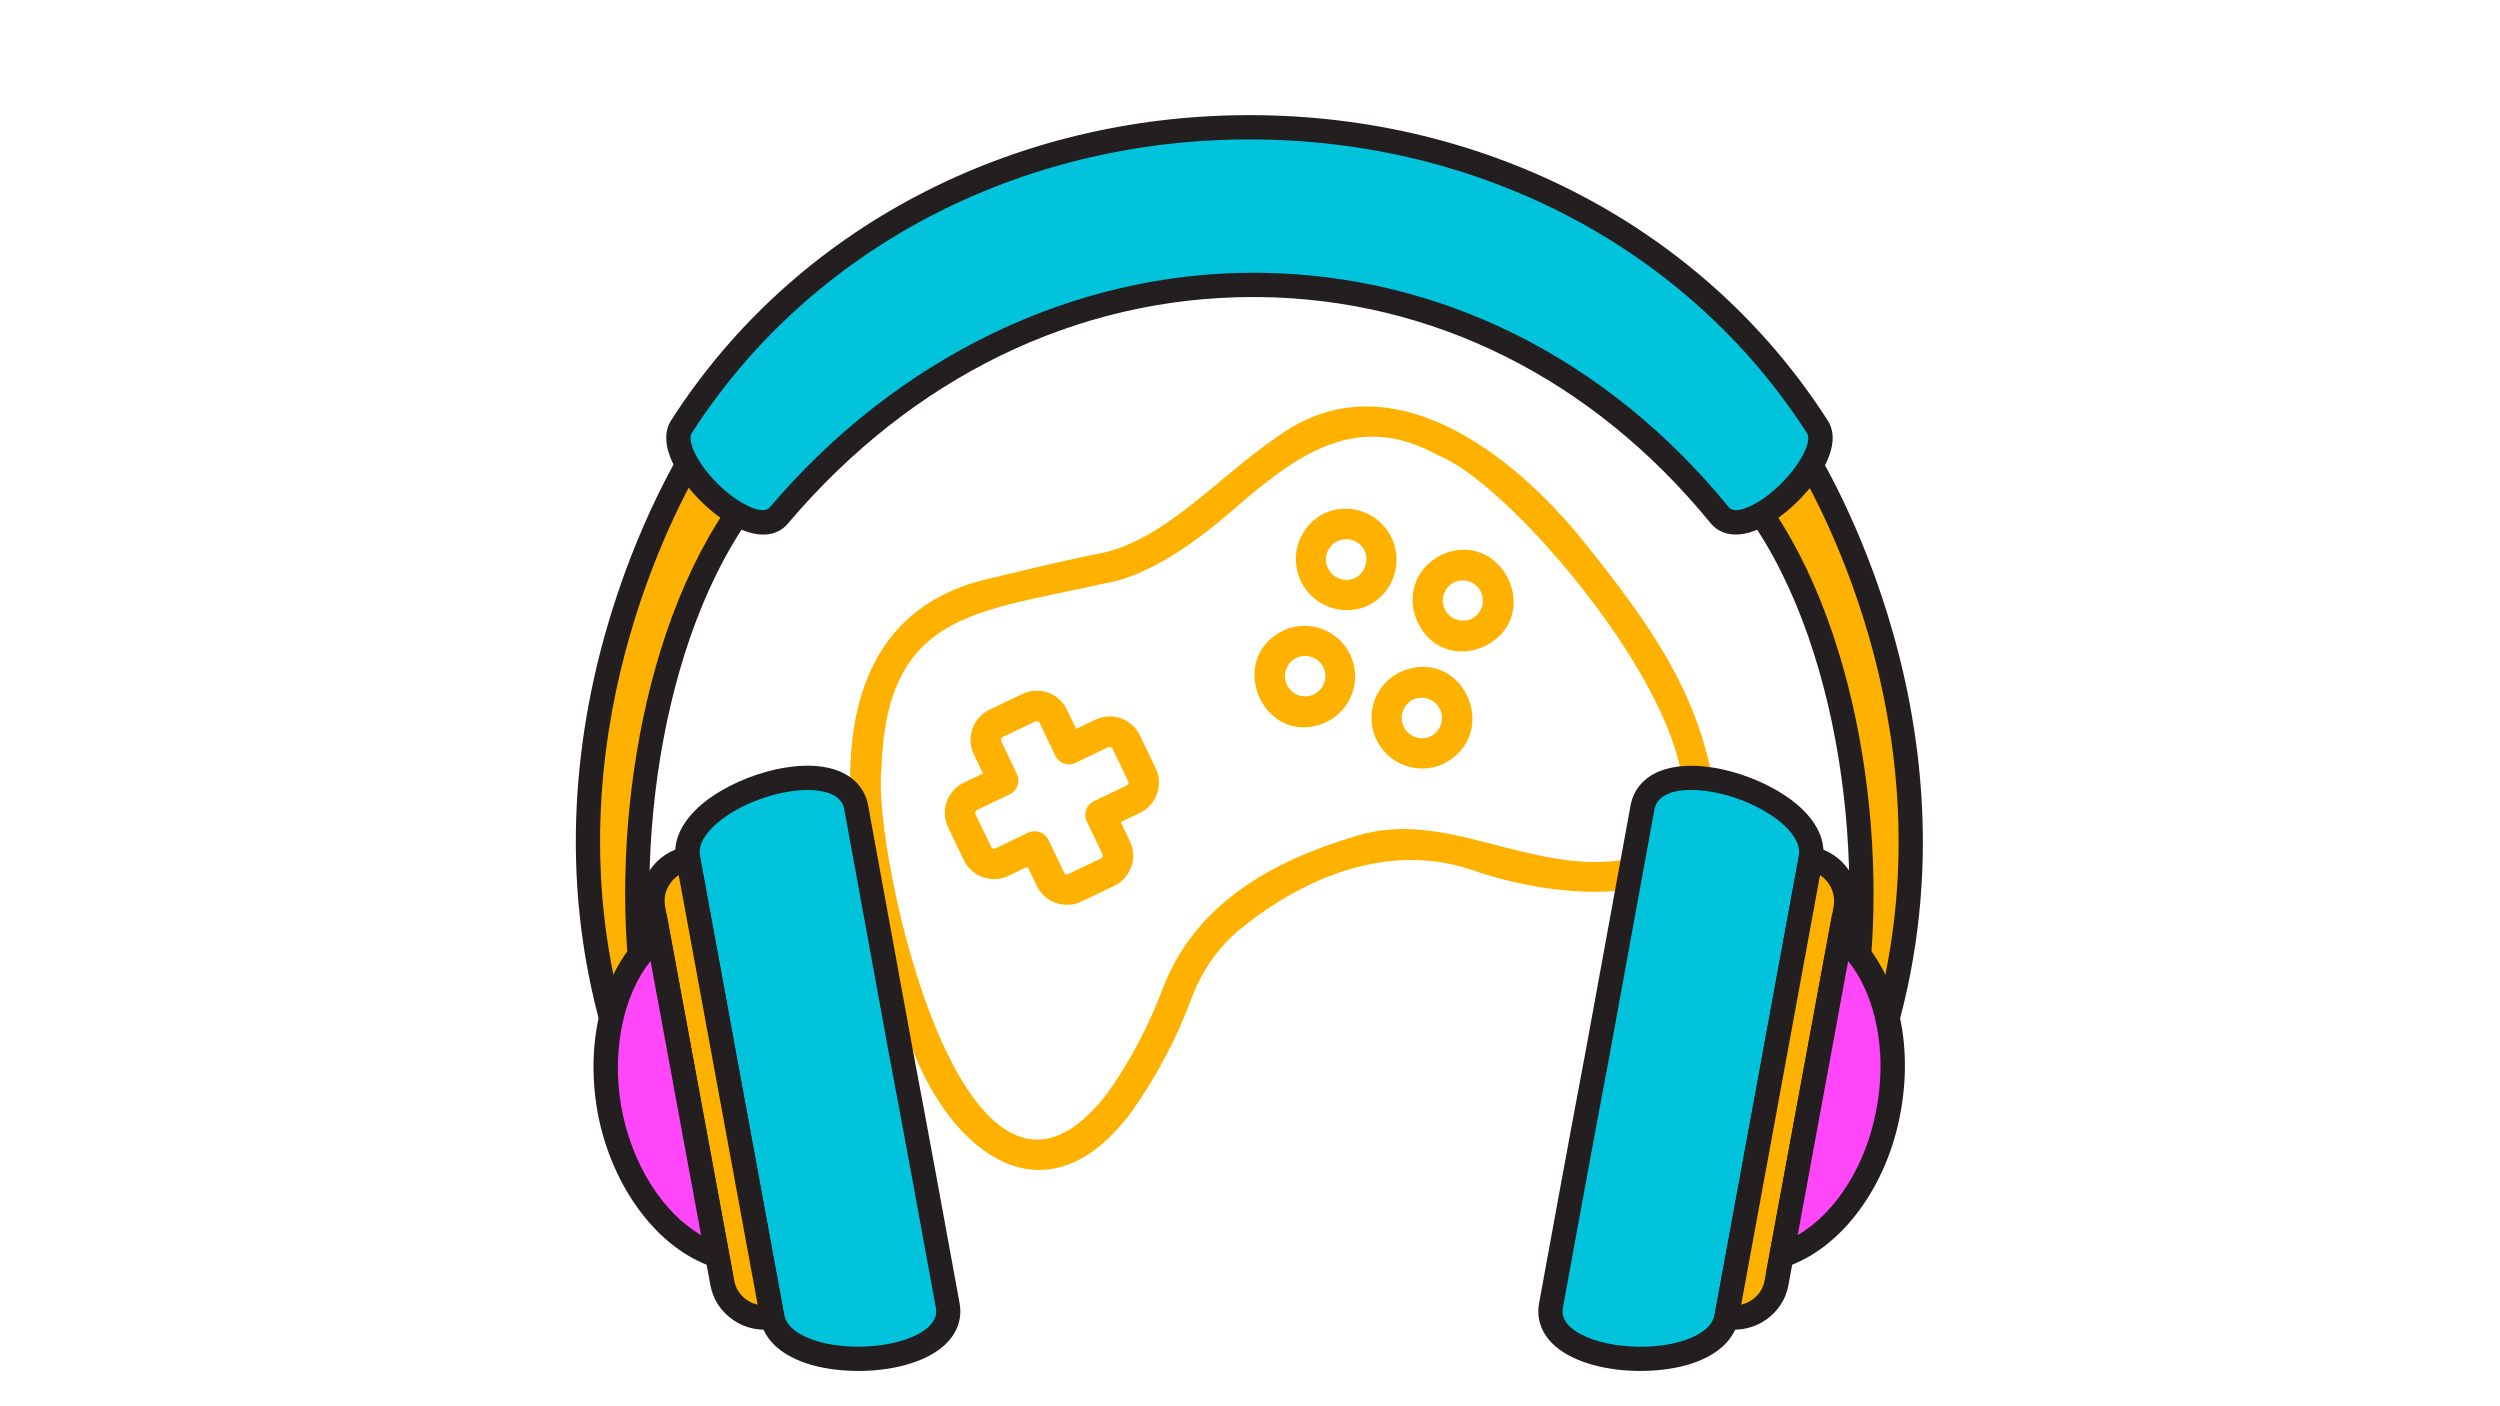 <svg xmlns="http://www.w3.org/2000/svg" xmlns:xlink="http://www.w3.org/1999/xlink" width="1920" zoomAndPan="magnify" viewBox="0 0 1440 810" height="1080" preserveAspectRatio="xMidYMid meet" version="1.0"><defs><clipPath id="63c0f1c835"><path d="M 544 397 L 668 397 L 668 522 L 544 522 Z M 544 397 " clip-rule="nonzero"/></clipPath><clipPath id="4b74c3b580"><path d="M 388.762 390.527 L 881.871 154.398 L 1050.641 506.844 L 557.531 742.973 Z M 388.762 390.527 " clip-rule="nonzero"/></clipPath><clipPath id="775fbc0d04"><path d="M 388.762 390.527 L 881.871 154.398 L 1050.641 506.844 L 557.531 742.973 Z M 388.762 390.527 " clip-rule="nonzero"/></clipPath><clipPath id="dc82b3cc99"><path d="M 789 384 L 849 384 L 849 443 L 789 443 Z M 789 384 " clip-rule="nonzero"/></clipPath><clipPath id="22eaf79b86"><path d="M 388.762 390.527 L 881.871 154.398 L 1050.641 506.844 L 557.531 742.973 Z M 388.762 390.527 " clip-rule="nonzero"/></clipPath><clipPath id="6ec92a3311"><path d="M 388.762 390.527 L 881.871 154.398 L 1050.641 506.844 L 557.531 742.973 Z M 388.762 390.527 " clip-rule="nonzero"/></clipPath><clipPath id="0f149bb903"><path d="M 722 360 L 781 360 L 781 419 L 722 419 Z M 722 360 " clip-rule="nonzero"/></clipPath><clipPath id="62a49766b3"><path d="M 388.762 390.527 L 881.871 154.398 L 1050.641 506.844 L 557.531 742.973 Z M 388.762 390.527 " clip-rule="nonzero"/></clipPath><clipPath id="a04a504615"><path d="M 388.762 390.527 L 881.871 154.398 L 1050.641 506.844 L 557.531 742.973 Z M 388.762 390.527 " clip-rule="nonzero"/></clipPath><clipPath id="5ee60e3627"><path d="M 813 316 L 872 316 L 872 376 L 813 376 Z M 813 316 " clip-rule="nonzero"/></clipPath><clipPath id="c6966a52f6"><path d="M 388.762 390.527 L 881.871 154.398 L 1050.641 506.844 L 557.531 742.973 Z M 388.762 390.527 " clip-rule="nonzero"/></clipPath><clipPath id="e940e38fba"><path d="M 388.762 390.527 L 881.871 154.398 L 1050.641 506.844 L 557.531 742.973 Z M 388.762 390.527 " clip-rule="nonzero"/></clipPath><clipPath id="4153caa352"><path d="M 746 293 L 805 293 L 805 352 L 746 352 Z M 746 293 " clip-rule="nonzero"/></clipPath><clipPath id="cac8a1b433"><path d="M 388.762 390.527 L 881.871 154.398 L 1050.641 506.844 L 557.531 742.973 Z M 388.762 390.527 " clip-rule="nonzero"/></clipPath><clipPath id="816a058e2a"><path d="M 388.762 390.527 L 881.871 154.398 L 1050.641 506.844 L 557.531 742.973 Z M 388.762 390.527 " clip-rule="nonzero"/></clipPath><clipPath id="08c0d41230"><path d="M 489 234 L 988 234 L 988 674 L 489 674 Z M 489 234 " clip-rule="nonzero"/></clipPath><clipPath id="981d2d6d98"><path d="M 388.762 390.527 L 881.871 154.398 L 1050.641 506.844 L 557.531 742.973 Z M 388.762 390.527 " clip-rule="nonzero"/></clipPath><clipPath id="b99bac20d8"><path d="M 388.762 390.527 L 881.871 154.398 L 1050.641 506.844 L 557.531 742.973 Z M 388.762 390.527 " clip-rule="nonzero"/></clipPath></defs><g clip-path="url(#63c0f1c835)"><g clip-path="url(#4b74c3b580)"><g clip-path="url(#775fbc0d04)"><path fill="#ffb100" d="M 630.906 414.531 L 619.852 419.824 L 614.559 408.77 C 614.289 408.203 613.988 407.648 613.66 407.109 C 613.332 406.57 612.98 406.051 612.602 405.547 C 612.223 405.043 611.82 404.559 611.395 404.094 C 610.969 403.629 610.523 403.184 610.055 402.766 C 609.586 402.344 609.098 401.945 608.586 401.574 C 608.078 401.199 607.555 400.852 607.012 400.531 C 606.469 400.211 605.914 399.918 605.344 399.648 C 604.77 399.383 604.188 399.145 603.594 398.934 C 603 398.727 602.395 398.547 601.785 398.395 C 601.172 398.246 600.555 398.125 599.93 398.035 C 599.305 397.945 598.68 397.887 598.051 397.859 C 597.418 397.832 596.789 397.832 596.16 397.867 C 595.531 397.898 594.906 397.965 594.281 398.059 C 593.66 398.152 593.043 398.281 592.43 398.434 C 591.82 398.59 591.219 398.777 590.625 398.988 C 590.031 399.203 589.453 399.449 588.883 399.719 L 569.938 408.793 C 569.371 409.062 568.816 409.363 568.277 409.691 C 567.738 410.02 567.219 410.371 566.715 410.75 C 566.211 411.129 565.727 411.531 565.262 411.957 C 564.797 412.383 564.352 412.828 563.934 413.301 C 563.512 413.77 563.113 414.258 562.742 414.766 C 562.371 415.273 562.023 415.801 561.703 416.34 C 561.379 416.883 561.086 417.441 560.82 418.012 C 560.555 418.582 560.316 419.164 560.105 419.762 C 559.895 420.355 559.715 420.957 559.566 421.57 C 559.414 422.184 559.297 422.801 559.207 423.426 C 559.117 424.047 559.059 424.676 559.031 425.305 C 559 425.934 559.004 426.562 559.039 427.191 C 559.07 427.824 559.137 428.449 559.23 429.07 C 559.328 429.695 559.453 430.312 559.609 430.922 C 559.762 431.535 559.949 432.137 560.164 432.727 C 560.379 433.32 560.621 433.902 560.895 434.469 L 566.184 445.523 L 555.133 450.816 C 554.566 451.086 554.012 451.387 553.473 451.715 C 552.934 452.043 552.414 452.395 551.91 452.773 C 551.406 453.152 550.922 453.555 550.457 453.98 C 549.992 454.406 549.547 454.852 549.129 455.32 C 548.707 455.793 548.309 456.281 547.938 456.789 C 547.562 457.297 547.219 457.82 546.895 458.363 C 546.574 458.906 546.281 459.461 546.016 460.035 C 545.746 460.605 545.508 461.188 545.301 461.781 C 545.09 462.375 544.91 462.98 544.762 463.59 C 544.609 464.203 544.488 464.82 544.402 465.445 C 544.312 466.07 544.254 466.695 544.223 467.324 C 544.195 467.953 544.199 468.586 544.23 469.215 C 544.266 469.844 544.328 470.469 544.426 471.094 C 544.52 471.715 544.645 472.332 544.801 472.941 C 544.957 473.555 545.141 474.156 545.355 474.746 C 545.57 475.34 545.812 475.922 546.086 476.488 L 555.156 495.434 C 555.43 496.004 555.73 496.555 556.059 497.094 C 556.383 497.633 556.738 498.156 557.113 498.66 C 557.492 499.164 557.895 499.648 558.32 500.113 C 558.746 500.578 559.195 501.02 559.664 501.441 C 560.133 501.859 560.621 502.258 561.129 502.629 C 561.637 503.004 562.164 503.352 562.707 503.672 C 563.246 503.992 563.805 504.285 564.375 504.555 C 564.945 504.82 565.527 505.059 566.125 505.266 C 566.719 505.477 567.32 505.656 567.934 505.809 C 568.547 505.957 569.164 506.078 569.785 506.168 C 570.41 506.258 571.039 506.316 571.668 506.344 C 572.297 506.371 572.926 506.367 573.555 506.336 C 574.184 506.301 574.812 506.238 575.434 506.145 C 576.059 506.047 576.676 505.922 577.285 505.766 C 577.895 505.609 578.496 505.426 579.09 505.211 C 579.684 504.996 580.262 504.754 580.832 504.484 L 591.883 499.191 L 597.176 510.242 C 597.449 510.809 597.75 511.363 598.078 511.902 C 598.402 512.441 598.758 512.961 599.137 513.465 C 599.512 513.973 599.914 514.453 600.34 514.918 C 600.766 515.383 601.215 515.828 601.684 516.246 C 602.152 516.668 602.641 517.066 603.148 517.438 C 603.656 517.812 604.184 518.156 604.727 518.48 C 605.27 518.801 605.824 519.094 606.395 519.359 C 606.965 519.629 607.551 519.867 608.145 520.074 C 608.738 520.285 609.34 520.465 609.953 520.613 C 610.566 520.766 611.184 520.883 611.809 520.973 C 612.43 521.062 613.059 521.121 613.688 521.152 C 614.316 521.18 614.945 521.176 615.574 521.145 C 616.203 521.109 616.832 521.047 617.453 520.949 C 618.078 520.855 618.695 520.73 619.305 520.574 C 619.914 520.418 620.516 520.234 621.109 520.02 C 621.703 519.805 622.281 519.562 622.852 519.289 L 641.797 510.219 C 642.363 509.945 642.918 509.645 643.457 509.316 C 643.996 508.992 644.516 508.637 645.02 508.262 C 645.523 507.883 646.008 507.48 646.473 507.055 C 646.938 506.629 647.383 506.18 647.801 505.711 C 648.223 505.242 648.621 504.754 648.992 504.246 C 649.363 503.738 649.711 503.211 650.031 502.668 C 650.355 502.129 650.648 501.57 650.914 501 C 651.184 500.43 651.418 499.848 651.629 499.25 C 651.84 498.656 652.02 498.055 652.168 497.441 C 652.32 496.828 652.438 496.211 652.527 495.586 C 652.617 494.965 652.676 494.336 652.707 493.707 C 652.734 493.078 652.73 492.449 652.699 491.82 C 652.664 491.191 652.598 490.562 652.504 489.941 C 652.41 489.316 652.285 488.699 652.129 488.09 C 651.973 487.48 651.789 486.879 651.574 486.285 C 651.359 485.691 651.117 485.113 650.844 484.543 L 645.551 473.492 L 656.605 468.199 C 657.172 467.926 657.727 467.625 658.266 467.297 C 658.805 466.973 659.324 466.617 659.828 466.238 C 660.332 465.863 660.816 465.461 661.281 465.035 C 661.746 464.609 662.188 464.16 662.609 463.691 C 663.031 463.223 663.426 462.734 663.801 462.227 C 664.172 461.719 664.52 461.191 664.84 460.648 C 665.164 460.105 665.457 459.551 665.723 458.98 C 665.988 458.41 666.227 457.824 666.438 457.23 C 666.648 456.637 666.828 456.035 666.977 455.422 C 667.129 454.809 667.246 454.191 667.336 453.566 C 667.426 452.945 667.484 452.316 667.512 451.688 C 667.543 451.059 667.539 450.43 667.504 449.801 C 667.473 449.172 667.406 448.543 667.312 447.922 C 667.219 447.297 667.094 446.68 666.938 446.07 C 666.781 445.461 666.598 444.859 666.383 444.266 C 666.168 443.672 665.926 443.094 665.652 442.523 L 656.582 423.578 C 656.309 423.012 656.008 422.457 655.68 421.918 C 655.352 421.379 655 420.859 654.621 420.355 C 654.242 419.852 653.844 419.367 653.418 418.902 C 652.992 418.438 652.543 417.992 652.074 417.574 C 651.605 417.152 651.117 416.754 650.609 416.383 C 650.098 416.012 649.574 415.664 649.031 415.34 C 648.488 415.02 647.934 414.727 647.363 414.461 C 646.793 414.191 646.207 413.957 645.613 413.746 C 645.02 413.535 644.418 413.355 643.805 413.207 C 643.191 413.055 642.574 412.938 641.949 412.848 C 641.328 412.758 640.699 412.699 640.07 412.668 C 639.441 412.641 638.812 412.645 638.184 412.676 C 637.551 412.711 636.926 412.777 636.305 412.871 C 635.68 412.965 635.062 413.09 634.453 413.246 C 633.844 413.402 633.242 413.586 632.648 413.801 C 632.055 414.016 631.473 414.258 630.906 414.531 Z M 649.867 450.082 C 649.969 450.293 650.023 450.512 650.035 450.742 C 650.051 450.973 650.016 451.199 649.941 451.418 C 649.863 451.637 649.746 451.832 649.594 452.004 C 649.438 452.176 649.254 452.312 649.047 452.414 L 630.102 461.484 C 629.582 461.734 629.094 462.031 628.633 462.375 C 628.172 462.719 627.75 463.105 627.367 463.531 C 626.984 463.961 626.645 464.422 626.352 464.914 C 626.059 465.41 625.816 465.926 625.625 466.469 C 625.438 467.012 625.301 467.566 625.219 468.137 C 625.137 468.703 625.109 469.273 625.141 469.848 C 625.172 470.422 625.258 470.988 625.402 471.543 C 625.543 472.102 625.738 472.641 625.988 473.156 L 635.059 492.102 C 635.16 492.312 635.215 492.531 635.227 492.762 C 635.242 492.996 635.207 493.219 635.133 493.438 C 635.055 493.656 634.938 493.852 634.785 494.023 C 634.629 494.195 634.445 494.332 634.238 494.434 L 615.293 503.504 C 615.082 503.605 614.863 503.66 614.633 503.676 C 614.402 503.688 614.176 503.656 613.957 503.578 C 613.738 503.5 613.543 503.383 613.371 503.23 C 613.199 503.074 613.062 502.895 612.961 502.684 L 603.891 483.738 C 603.641 483.219 603.344 482.73 603 482.273 C 602.656 481.812 602.27 481.391 601.844 481.008 C 601.414 480.621 600.953 480.285 600.461 479.992 C 599.965 479.699 599.449 479.457 598.906 479.266 C 598.363 479.074 597.809 478.938 597.238 478.855 C 596.672 478.773 596.102 478.75 595.527 478.781 C 594.953 478.812 594.387 478.898 593.832 479.039 C 593.273 479.184 592.734 479.379 592.219 479.625 L 573.273 488.699 C 573.062 488.797 572.844 488.855 572.613 488.867 C 572.383 488.879 572.156 488.848 571.938 488.77 C 571.719 488.691 571.523 488.578 571.352 488.422 C 571.18 488.266 571.043 488.086 570.941 487.875 L 561.871 468.93 C 561.77 468.723 561.715 468.5 561.699 468.27 C 561.688 468.039 561.723 467.812 561.797 467.594 C 561.875 467.375 561.992 467.18 562.145 467.008 C 562.301 466.836 562.48 466.699 562.691 466.602 L 581.637 457.527 C 582.156 457.281 582.645 456.984 583.105 456.641 C 583.562 456.293 583.984 455.91 584.367 455.48 C 584.754 455.055 585.09 454.594 585.383 454.098 C 585.676 453.605 585.918 453.086 586.109 452.543 C 586.301 452.004 586.438 451.445 586.52 450.879 C 586.602 450.309 586.625 449.738 586.594 449.164 C 586.562 448.59 586.477 448.023 586.336 447.469 C 586.191 446.91 585.996 446.375 585.75 445.855 L 576.676 426.91 C 576.578 426.703 576.52 426.48 576.508 426.25 C 576.496 426.02 576.527 425.793 576.605 425.574 C 576.68 425.355 576.797 425.16 576.953 424.988 C 577.105 424.812 577.289 424.676 577.496 424.578 L 596.441 415.504 C 596.652 415.406 596.871 415.348 597.105 415.336 C 597.336 415.324 597.562 415.355 597.781 415.434 C 598 415.512 598.195 415.629 598.367 415.781 C 598.539 415.938 598.676 416.121 598.773 416.328 L 607.848 435.273 C 608.094 435.793 608.391 436.281 608.734 436.742 C 609.082 437.203 609.465 437.625 609.895 438.008 C 610.32 438.391 610.781 438.73 611.277 439.023 C 611.77 439.316 612.289 439.559 612.832 439.75 C 613.375 439.941 613.93 440.074 614.496 440.156 C 615.066 440.238 615.637 440.266 616.211 440.234 C 616.785 440.203 617.352 440.117 617.906 439.973 C 618.465 439.832 619 439.637 619.52 439.387 L 638.465 430.316 C 638.672 430.215 638.895 430.16 639.125 430.148 C 639.355 430.133 639.582 430.168 639.801 430.242 C 640.02 430.32 640.215 430.438 640.387 430.59 C 640.559 430.746 640.695 430.93 640.797 431.137 Z M 649.867 450.082 " fill-opacity="1" fill-rule="nonzero"/></g></g></g><g clip-path="url(#dc82b3cc99)"><g clip-path="url(#22eaf79b86)"><g clip-path="url(#6ec92a3311)"><path fill="#ffb100" d="M 806.883 386.922 C 806.02 387.324 805.176 387.766 804.355 388.25 C 803.531 388.734 802.738 389.258 801.969 389.82 C 801.195 390.383 800.457 390.98 799.742 391.617 C 799.031 392.25 798.352 392.918 797.707 393.621 C 797.059 394.32 796.449 395.051 795.875 395.812 C 795.301 396.574 794.766 397.359 794.266 398.172 C 793.77 398.988 793.312 399.824 792.895 400.68 C 792.48 401.539 792.105 402.414 791.777 403.309 C 791.445 404.203 791.16 405.113 790.918 406.035 C 790.676 406.957 790.48 407.891 790.332 408.832 C 790.18 409.773 790.078 410.719 790.02 411.672 C 789.961 412.625 789.949 413.574 789.988 414.527 C 790.023 415.48 790.105 416.43 790.234 417.375 C 790.363 418.32 790.535 419.258 790.758 420.184 C 790.977 421.113 791.242 422.027 791.551 422.93 C 791.859 423.832 792.215 424.715 792.609 425.582 C 793.008 426.449 793.445 427.297 793.922 428.121 C 794.402 428.945 794.918 429.746 795.477 430.52 C 796.035 431.293 796.629 432.035 797.258 432.754 C 797.887 433.469 798.551 434.152 799.25 434.801 C 799.945 435.453 800.672 436.07 801.43 436.648 C 802.188 437.227 802.973 437.77 803.781 438.273 C 804.59 438.773 805.426 439.238 806.281 439.66 C 807.137 440.078 808.008 440.457 808.902 440.793 C 809.793 441.129 810.699 441.422 811.621 441.668 C 812.543 441.918 813.473 442.117 814.414 442.273 C 815.355 442.43 816.301 442.539 817.254 442.605 C 818.203 442.668 819.156 442.684 820.109 442.656 C 821.062 442.625 822.012 442.547 822.957 442.426 C 823.902 442.305 824.84 442.137 825.77 441.922 C 826.699 441.707 827.613 441.449 828.52 441.145 C 829.422 440.84 830.309 440.492 831.18 440.102 C 865.539 422.863 842.633 371.629 806.883 386.922 Z M 823.934 424.172 C 823.238 424.484 822.516 424.73 821.773 424.902 C 821.027 425.074 820.273 425.176 819.512 425.203 C 818.746 425.227 817.988 425.18 817.234 425.059 C 816.48 424.938 815.742 424.742 815.027 424.477 C 814.309 424.211 813.625 423.879 812.977 423.477 C 812.324 423.078 811.715 422.617 811.156 422.102 C 810.594 421.582 810.086 421.016 809.637 420.398 C 809.184 419.781 808.797 419.125 808.477 418.434 C 808.152 417.742 807.898 417.023 807.719 416.281 C 807.535 415.539 807.426 414.785 807.391 414.023 C 807.355 413.258 807.395 412.5 807.504 411.742 C 807.617 410.988 807.805 410.25 808.059 409.531 C 808.316 408.809 808.641 408.121 809.035 407.465 C 809.426 406.809 809.875 406.199 810.387 405.629 C 810.898 405.062 811.461 404.547 812.07 404.09 C 812.684 403.633 813.332 403.234 814.02 402.906 C 814.719 402.59 815.438 402.348 816.184 402.176 C 816.926 402 817.68 401.902 818.445 401.875 C 819.207 401.852 819.965 401.898 820.719 402.023 C 821.473 402.145 822.207 402.34 822.926 402.605 C 823.641 402.871 824.324 403.203 824.977 403.602 C 825.625 404.004 826.234 404.461 826.793 404.98 C 827.355 405.496 827.863 406.066 828.312 406.684 C 828.762 407.301 829.148 407.953 829.473 408.645 C 829.797 409.34 830.047 410.055 830.23 410.797 C 830.414 411.539 830.523 412.293 830.559 413.055 C 830.594 413.816 830.555 414.578 830.441 415.332 C 830.328 416.086 830.145 416.824 829.891 417.543 C 829.633 418.266 829.309 418.953 828.918 419.609 C 828.527 420.266 828.074 420.875 827.566 421.445 C 827.055 422.012 826.492 422.527 825.883 422.984 C 825.273 423.445 824.621 423.84 823.934 424.172 Z M 823.934 424.172 " fill-opacity="1" fill-rule="nonzero"/></g></g></g><g clip-path="url(#0f149bb903)"><g clip-path="url(#62a49766b3)"><g clip-path="url(#a04a504615)"><path fill="#ffb100" d="M 739.465 363.027 C 704.672 380.051 728.863 432.117 764.094 415.855 C 764.945 415.441 765.773 414.988 766.582 414.496 C 767.387 414.004 768.168 413.473 768.926 412.906 C 769.68 412.336 770.406 411.73 771.102 411.094 C 771.801 410.453 772.465 409.781 773.094 409.078 C 773.727 408.371 774.32 407.641 774.883 406.875 C 775.441 406.113 775.965 405.328 776.445 404.516 C 776.93 403.703 777.371 402.867 777.773 402.012 C 778.176 401.156 778.535 400.281 778.852 399.391 C 779.168 398.5 779.441 397.594 779.672 396.676 C 779.902 395.762 780.086 394.832 780.223 393.898 C 780.363 392.961 780.453 392.023 780.504 391.078 C 780.551 390.133 780.551 389.188 780.508 388.246 C 780.461 387.301 780.371 386.359 780.234 385.422 C 780.098 384.488 779.918 383.562 779.691 382.645 C 779.465 381.723 779.195 380.82 778.879 379.926 C 778.566 379.035 778.207 378.16 777.809 377.305 C 777.41 376.445 776.969 375.613 776.488 374.797 C 776.008 373.984 775.488 373.195 774.93 372.43 C 774.371 371.668 773.777 370.934 773.148 370.227 C 772.52 369.52 771.859 368.848 771.164 368.203 C 770.469 367.562 769.742 366.957 768.988 366.387 C 768.234 365.816 767.457 365.281 766.652 364.785 C 765.844 364.293 765.016 363.836 764.168 363.422 C 763.316 363.008 762.449 362.637 761.562 362.305 C 760.676 361.977 759.777 361.688 758.863 361.445 C 757.949 361.203 757.023 361.008 756.09 360.855 C 755.156 360.703 754.219 360.594 753.277 360.535 C 752.332 360.473 751.387 360.457 750.441 360.488 C 749.496 360.52 748.555 360.598 747.617 360.719 C 746.68 360.84 745.75 361.008 744.828 361.223 C 743.906 361.434 743 361.691 742.102 361.992 C 741.207 362.293 740.328 362.637 739.465 363.027 Z M 756.297 400.18 C 755.602 400.473 754.887 400.695 754.148 400.852 C 753.41 401.004 752.664 401.086 751.91 401.098 C 751.156 401.105 750.406 401.043 749.664 400.906 C 748.922 400.77 748.203 400.566 747.5 400.289 C 746.797 400.012 746.129 399.672 745.492 399.266 C 744.859 398.859 744.27 398.395 743.723 397.875 C 743.176 397.355 742.688 396.785 742.25 396.172 C 741.816 395.555 741.445 394.902 741.137 394.215 C 740.828 393.527 740.59 392.812 740.418 392.078 C 740.25 391.344 740.152 390.602 740.125 389.848 C 740.098 389.094 740.148 388.344 740.266 387.598 C 740.387 386.855 740.578 386.129 740.84 385.422 C 741.098 384.715 741.426 384.039 741.82 383.395 C 742.211 382.75 742.66 382.148 743.172 381.594 C 743.68 381.035 744.238 380.535 744.844 380.086 C 745.449 379.637 746.094 379.25 746.777 378.93 C 747.477 378.598 748.203 378.336 748.953 378.148 C 749.707 377.965 750.469 377.852 751.246 377.816 C 752.02 377.785 752.789 377.824 753.555 377.945 C 754.32 378.062 755.066 378.258 755.793 378.527 C 756.523 378.793 757.215 379.133 757.875 379.539 C 758.535 379.945 759.148 380.414 759.715 380.941 C 760.281 381.473 760.789 382.051 761.238 382.684 C 761.691 383.312 762.074 383.984 762.391 384.691 C 762.707 385.398 762.953 386.129 763.121 386.887 C 763.293 387.641 763.387 388.406 763.406 389.184 C 763.426 389.957 763.363 390.727 763.23 391.488 C 763.094 392.254 762.883 392.996 762.602 393.715 C 762.316 394.438 761.965 395.125 761.543 395.773 C 761.121 396.426 760.641 397.027 760.102 397.582 C 759.559 398.137 758.969 398.633 758.328 399.07 C 757.688 399.508 757.012 399.875 756.297 400.18 Z M 756.297 400.18 " fill-opacity="1" fill-rule="nonzero"/></g></g></g><g clip-path="url(#5ee60e3627)"><g clip-path="url(#c6966a52f6)"><g clip-path="url(#e940e38fba)"><path fill="#ffb100" d="M 830.465 319.449 C 796.016 337.039 819.609 388.262 855.27 372.195 C 889.641 355.031 865.305 304.156 830.465 319.449 Z M 847.457 356.527 C 846.766 356.836 846.047 357.078 845.305 357.246 C 844.562 357.418 843.812 357.512 843.055 357.535 C 842.293 357.559 841.539 357.508 840.789 357.383 C 840.039 357.258 839.309 357.062 838.594 356.793 C 837.883 356.523 837.203 356.188 836.559 355.789 C 835.914 355.387 835.312 354.926 834.758 354.406 C 834.199 353.887 833.699 353.32 833.258 352.703 C 832.812 352.086 832.43 351.43 832.117 350.738 C 831.801 350.047 831.555 349.332 831.379 348.594 C 831.203 347.852 831.098 347.102 831.07 346.344 C 831.039 345.582 831.086 344.828 831.207 344.078 C 831.324 343.324 831.516 342.594 831.777 341.879 C 832.039 341.164 832.371 340.484 832.766 339.836 C 833.164 339.188 833.617 338.582 834.133 338.023 C 834.648 337.461 835.211 336.957 835.824 336.508 C 836.438 336.059 837.09 335.672 837.777 335.352 C 838.473 335.039 839.191 334.801 839.934 334.629 C 840.672 334.461 841.422 334.363 842.184 334.34 C 842.945 334.316 843.699 334.371 844.449 334.496 C 845.199 334.621 845.93 334.816 846.641 335.086 C 847.352 335.352 848.031 335.688 848.68 336.09 C 849.324 336.492 849.926 336.949 850.48 337.469 C 851.035 337.988 851.535 338.559 851.98 339.176 C 852.426 339.793 852.805 340.445 853.121 341.137 C 853.438 341.828 853.684 342.543 853.859 343.285 C 854.035 344.023 854.137 344.773 854.168 345.535 C 854.195 346.293 854.152 347.051 854.031 347.801 C 853.914 348.551 853.723 349.285 853.457 349.996 C 853.195 350.711 852.867 351.395 852.469 352.043 C 852.074 352.691 851.617 353.297 851.105 353.855 C 850.59 354.414 850.027 354.922 849.41 355.371 C 848.797 355.82 848.148 356.203 847.457 356.527 Z M 847.457 356.527 " fill-opacity="1" fill-rule="nonzero"/></g></g></g><g clip-path="url(#4153caa352)"><g clip-path="url(#cac8a1b433)"><g clip-path="url(#816a058e2a)"><path fill="#ffb100" d="M 787.781 348.914 C 788.641 348.5 789.48 348.043 790.293 347.547 C 791.109 347.051 791.898 346.516 792.66 345.945 C 793.422 345.371 794.156 344.766 794.859 344.121 C 795.562 343.477 796.234 342.801 796.871 342.09 C 797.508 341.383 798.113 340.641 798.676 339.875 C 799.242 339.105 799.77 338.312 800.262 337.496 C 800.75 336.676 801.195 335.836 801.602 334.973 C 802.012 334.109 802.375 333.23 802.695 332.332 C 803.016 331.434 803.293 330.52 803.527 329.598 C 803.758 328.672 803.945 327.738 804.09 326.793 C 804.23 325.852 804.324 324.902 804.375 323.949 C 804.426 322.996 804.43 322.047 804.383 321.094 C 804.34 320.141 804.254 319.191 804.117 318.246 C 803.98 317.301 803.801 316.367 803.574 315.441 C 803.348 314.516 803.078 313.602 802.762 312.699 C 802.445 311.801 802.086 310.918 801.688 310.051 C 801.285 309.188 800.844 308.344 800.359 307.52 C 799.875 306.699 799.355 305.902 798.793 305.129 C 798.23 304.359 797.637 303.617 797.004 302.902 C 796.367 302.191 795.703 301.508 795.004 300.859 C 794.305 300.211 793.574 299.598 792.816 299.02 C 792.059 298.441 791.27 297.902 790.461 297.402 C 789.648 296.902 788.816 296.441 787.957 296.02 C 787.102 295.602 786.227 295.223 785.336 294.887 C 784.441 294.555 783.535 294.262 782.613 294.016 C 781.691 293.77 780.762 293.566 779.82 293.41 C 778.879 293.254 777.934 293.145 776.98 293.082 C 776.027 293.016 775.074 293 774.121 293.027 C 773.168 293.059 772.219 293.133 771.273 293.254 C 770.328 293.375 769.391 293.539 768.461 293.754 C 767.531 293.965 766.613 294.223 765.707 294.523 C 764.801 294.824 763.914 295.168 763.043 295.559 C 762.184 295.973 761.348 296.426 760.531 296.922 C 759.719 297.418 758.93 297.953 758.164 298.527 C 757.402 299.098 756.668 299.707 755.965 300.352 C 755.262 300.996 754.59 301.672 753.953 302.379 C 753.316 303.09 752.715 303.828 752.148 304.594 C 751.582 305.363 751.055 306.156 750.566 306.977 C 750.078 307.793 749.629 308.637 749.223 309.5 C 748.816 310.359 748.449 311.242 748.129 312.141 C 747.809 313.039 747.531 313.949 747.297 314.875 C 747.066 315.801 746.879 316.734 746.738 317.676 C 746.594 318.621 746.5 319.566 746.449 320.52 C 746.402 321.473 746.398 322.426 746.441 323.379 C 746.484 324.332 746.574 325.281 746.707 326.223 C 746.844 327.168 747.023 328.102 747.25 329.031 C 747.477 329.957 747.75 330.871 748.062 331.77 C 748.379 332.668 748.738 333.551 749.141 334.418 C 749.539 335.281 749.984 336.125 750.465 336.949 C 750.949 337.773 751.473 338.57 752.031 339.34 C 752.594 340.113 753.191 340.855 753.824 341.566 C 754.457 342.281 755.121 342.961 755.82 343.609 C 756.52 344.258 757.25 344.871 758.008 345.449 C 758.77 346.027 759.555 346.566 760.367 347.066 C 761.176 347.57 762.012 348.031 762.867 348.449 C 763.723 348.871 764.598 349.246 765.492 349.582 C 766.383 349.918 767.293 350.207 768.215 350.453 C 769.133 350.703 770.066 350.902 771.008 351.059 C 771.949 351.215 772.895 351.324 773.844 351.391 C 774.797 351.453 775.75 351.473 776.703 351.441 C 777.656 351.414 778.605 351.34 779.551 351.219 C 780.5 351.098 781.438 350.93 782.367 350.719 C 783.297 350.504 784.215 350.25 785.117 349.945 C 786.023 349.645 786.91 349.301 787.781 348.914 Z M 764.402 318.195 C 764.812 317.117 765.363 316.121 766.062 315.207 C 766.762 314.293 767.578 313.496 768.512 312.82 C 769.441 312.145 770.449 311.613 771.539 311.234 C 772.625 310.852 773.742 310.633 774.895 310.578 C 776.043 310.527 777.176 310.637 778.293 310.914 C 779.41 311.191 780.465 311.625 781.457 312.211 C 782.449 312.797 783.336 313.512 784.117 314.359 C 784.898 315.203 785.543 316.145 786.051 317.176 C 786.355 317.887 786.594 318.613 786.762 319.367 C 786.93 320.117 787.027 320.879 787.055 321.648 C 787.082 322.418 787.035 323.184 786.918 323.945 C 786.801 324.707 786.617 325.453 786.359 326.18 C 786.105 326.906 785.785 327.602 785.398 328.27 C 785.012 328.938 784.566 329.562 784.066 330.145 C 783.562 330.73 783.008 331.262 782.406 331.742 C 781.805 332.223 781.164 332.645 780.48 333.004 C 779.422 333.484 778.312 333.797 777.156 333.953 C 776.004 334.105 774.852 334.086 773.703 333.902 C 772.551 333.715 771.453 333.367 770.406 332.859 C 769.359 332.352 768.406 331.703 767.551 330.914 C 766.691 330.125 765.969 329.227 765.375 328.227 C 764.781 327.223 764.344 326.156 764.066 325.027 C 763.785 323.895 763.676 322.75 763.734 321.586 C 763.789 320.422 764.016 319.293 764.402 318.195 Z M 764.402 318.195 " fill-opacity="1" fill-rule="nonzero"/></g></g></g><g clip-path="url(#08c0d41230)"><g clip-path="url(#981d2d6d98)"><g clip-path="url(#b99bac20d8)"><path fill="#ffb100" d="M 986.551 449.516 C 976.957 398.184 951.723 361.07 912.363 312.145 C 872.828 262.715 799.566 203.387 734.344 252.594 C 702.09 274.43 669.59 312.664 631.863 319.086 C 610.605 323.383 589.59 328.562 568.797 333.496 C 449.984 361.484 490.34 520.406 527.73 609.664 C 552.984 669.305 605.867 703.41 652.398 639.504 C 666.309 619.691 677.523 598.461 686.051 575.801 C 688.73 568.336 692.285 561.309 696.711 554.723 C 701.137 548.141 706.301 542.195 712.199 536.891 C 748.566 506.699 797.684 484.66 847.023 500.781 C 894.07 517.582 994.949 531.801 986.551 449.516 Z M 935.301 495.285 C 880.727 503.781 831.484 464.922 780.184 481.848 C 733.004 495.953 688.574 520.305 669.785 569.34 C 661.805 590.602 651.309 610.539 638.289 629.148 C 555.406 738.051 502.137 488.473 507.699 443.074 C 510.484 352.953 561.605 352.809 635.305 336.25 C 660.719 332.258 688.066 313.039 710.047 293.82 C 745.398 263.285 780.547 235.652 828.227 262.219 C 882.52 283.262 1037.844 479.223 935.301 495.285 Z M 935.301 495.285 " fill-opacity="1" fill-rule="nonzero"/></g></g></g><path fill="#ffb100" d="M 403.387 255.137 C 403.387 255.137 300.336 408.258 353.961 593.371 C 360.113 590.156 366.543 587.219 372.695 584.004 C 355.566 486.113 376.891 349.457 438.59 278.07 C 426.984 270.344 415.344 262.895 403.387 255.137 Z M 403.387 255.137 " fill-opacity="1" fill-rule="evenodd"/><path fill="#231f20" d="M 349.625 603.578 L 347.25 595.328 C 293.344 409.238 396.535 252.793 397.586 251.254 L 401.43 245.555 L 416.531 255.344 C 425.27 260.973 433.871 266.531 442.469 272.266 L 449.078 276.672 L 443.902 282.648 C 380.809 355.68 363.68 491.812 379.582 582.812 L 380.457 587.848 L 375.949 590.227 C 372.801 591.867 369.586 593.441 366.371 595.016 C 363.293 596.52 360.219 598.02 357.211 599.594 Z M 405.59 264.891 C 388.324 293.871 316.906 427.031 358.434 583.305 C 359.062 582.988 359.656 582.707 360.289 582.395 C 361.859 581.625 363.434 580.855 364.973 580.086 C 350.395 488.457 367.629 355.68 428.242 279.574 C 421.844 275.379 415.449 271.219 408.945 267.023 Z M 405.59 264.891 " fill-opacity="1" fill-rule="nonzero"/><path fill="#ffb100" d="M 1035.543 255.137 C 1035.543 255.137 1138.906 408.258 1085.285 593.371 C 1079.133 590.156 1072.699 587.219 1066.547 584.004 C 1083.676 486.113 1062.352 349.457 1000.656 278.07 C 1012.297 270.344 1023.938 262.895 1035.543 255.137 Z M 1035.543 255.137 " fill-opacity="1" fill-rule="evenodd"/><path fill="#231f20" d="M 1089.617 603.578 L 1082.035 599.594 C 1079.027 598.02 1075.949 596.52 1072.875 595.016 C 1069.66 593.441 1066.441 591.867 1063.297 590.227 L 1058.789 587.848 L 1059.66 582.812 C 1075.566 491.812 1058.473 355.68 995.375 282.648 L 990.203 276.672 L 996.809 272.266 C 1002.648 268.352 1008.52 264.539 1014.359 260.73 C 1020.125 256.953 1025.93 253.176 1031.695 249.332 L 1037.465 245.488 L 1041.344 251.254 C 1042.395 252.828 1145.934 409.238 1092.031 595.363 Z M 1074.309 580.121 C 1075.883 580.891 1077.418 581.66 1078.992 582.43 C 1079.621 582.742 1080.215 583.023 1080.844 583.34 C 1122.34 427.172 1050.816 294.082 1033.41 264.961 C 1029.598 267.477 1025.789 269.957 1021.977 272.441 C 1018.344 274.816 1014.672 277.195 1011.035 279.605 C 1071.652 355.715 1088.852 488.492 1074.309 580.121 Z M 1074.309 580.121 " fill-opacity="1" fill-rule="nonzero"/><path fill="#01c3dc" d="M 990.344 296.492 C 1005.863 316.211 1059.488 263.875 1046.551 245.453 C 898.93 15.766 540.383 16.082 392.762 245.453 C 379.828 263.875 433.449 316.211 448.973 296.492 C 598.832 120.121 845.938 119.805 990.344 296.492 Z M 990.344 296.492 " fill-opacity="1" fill-rule="evenodd"/><path fill="#231f20" d="M 439.637 307.926 C 432.121 307.926 423.141 304.324 413.527 297.191 C 396.152 284.258 375.703 257.617 387.027 241.43 C 457.535 131.867 581.98 66.316 719.781 66.316 C 719.812 66.316 719.883 66.316 719.918 66.316 C 857.578 66.352 981.883 131.902 1052.426 241.676 C 1063.609 257.582 1043.16 284.258 1025.789 297.191 C 1008.52 310.023 993.242 311.422 984.891 300.863 C 917.285 218.148 824.965 172.035 724.953 171.094 C 723.871 171.094 722.785 171.094 721.738 171.094 C 620.434 171.094 525.562 217.133 454.285 301.039 C 450.648 305.652 445.617 307.926 439.637 307.926 Z M 721.875 157.109 C 722.926 157.109 724.008 157.109 725.059 157.109 C 829.297 158.121 925.43 206.051 995.727 292.055 L 995.797 292.156 C 999.152 296.422 1009.359 291.949 1017.398 285.934 C 1033.969 273.594 1044.629 254.926 1040.785 249.438 C 972.691 143.508 852.789 80.336 719.883 80.301 C 719.848 80.301 719.781 80.301 719.746 80.301 C 586.734 80.301 466.695 143.438 398.598 249.227 C 394.613 254.926 405.242 273.629 421.844 285.934 C 429.887 291.914 440.094 296.422 443.449 292.156 C 516.543 206.121 617.812 157.109 721.875 157.109 Z M 721.875 157.109 " fill-opacity="1" fill-rule="nonzero"/><path fill="#01c3dc" d="M 493.191 465.141 C 501.93 512.965 510.637 560.754 519.375 608.266 C 528.43 656.09 537.133 703.879 545.871 751.703 C 552.969 789.18 451.559 794.355 444.777 758.488 C 436.703 714.543 428.629 670.633 420.551 626.688 C 412.477 582.742 404.402 538.484 396.328 494.574 C 389.512 458.984 486.094 427.348 493.191 465.141 Z M 493.191 465.141 " fill-opacity="1" fill-rule="evenodd"/><path fill="#231f20" d="M 494.414 789.672 C 483.266 789.672 472.426 788.062 463.723 785.02 C 448.938 779.848 439.988 771.105 437.855 759.781 L 413.629 627.945 C 409.539 605.676 405.449 583.305 401.359 560.93 C 397.375 539.184 393.391 517.473 389.406 495.797 C 387.309 484.715 392.309 473.562 403.879 463.566 C 422.336 447.66 458.863 435.562 481.797 443.605 C 491.758 447.098 498.227 454.301 500.043 463.844 L 500.496 466.434 C 509.062 513.383 517.625 560.371 526.191 607.004 C 535.246 654.797 544.09 703.426 552.688 750.445 C 554.469 759.816 551.113 768.766 543.25 775.512 C 531.992 785.23 512.836 789.672 494.414 789.672 Z M 465.156 455.035 C 448.48 455.035 426.32 462.691 413.035 474.16 C 407.758 478.703 401.746 485.73 403.18 493.211 C 407.164 514.922 411.148 536.668 415.133 558.375 C 419.223 580.75 423.312 603.09 427.402 625.359 L 451.629 757.156 C 453.098 764.883 461.52 769.359 468.371 771.77 C 489.484 779.148 521.473 775.793 534.195 764.848 C 539.648 760.164 539.543 755.793 538.984 752.93 C 530.387 705.871 521.543 657.277 512.488 609.488 C 503.922 562.781 495.359 515.832 486.793 468.879 L 486.34 466.363 C 485.781 463.391 484.207 459.195 477.215 456.75 C 473.758 455.594 469.664 455.035 465.156 455.035 Z M 465.156 455.035 " fill-opacity="1" fill-rule="nonzero"/><path fill="#01c3dc" d="M 946.086 465.141 C 937.383 512.965 928.645 560.754 919.941 608.266 C 910.887 656.09 902.184 703.879 893.441 751.703 C 886.348 789.18 987.754 794.355 994.539 758.488 C 1002.613 714.543 1010.688 670.633 1018.762 626.688 C 1026.836 582.742 1034.91 538.484 1042.988 494.574 C 1049.77 458.984 953.184 427.348 946.086 465.141 Z M 946.086 465.141 " fill-opacity="1" fill-rule="evenodd"/><path fill="#231f20" d="M 944.828 789.672 C 926.441 789.672 907.285 785.23 895.961 775.512 C 888.094 768.73 884.738 759.816 886.559 750.41 C 895.121 703.426 904 654.832 913.055 606.973 C 921.758 559.531 930.496 511.707 939.203 463.914 L 939.203 463.879 C 941.02 454.301 947.484 447.133 957.449 443.637 C 980.414 435.598 1016.945 447.73 1035.367 463.602 C 1046.973 473.598 1051.973 484.75 1049.84 495.867 C 1045.68 518.453 1041.52 541.141 1037.359 563.832 C 1033.445 585.227 1029.527 606.621 1025.613 627.945 L 1001.391 759.746 C 999.223 771.105 990.309 779.848 975.52 785.02 C 966.852 788.062 955.98 789.672 944.828 789.672 Z M 952.938 466.398 C 944.199 514.223 935.496 562.012 926.793 609.488 C 917.738 657.312 908.895 705.906 900.293 752.93 C 899.734 755.828 899.629 760.199 905.082 764.883 C 917.809 775.828 949.793 779.184 970.906 771.805 C 977.723 769.43 986.184 764.953 987.652 757.156 L 1011.875 625.395 C 1015.789 604.07 1019.707 582.672 1023.621 561.277 C 1027.781 538.59 1031.941 515.867 1036.102 493.246 C 1037.535 485.695 1031.52 478.703 1026.242 474.125 C 1009.359 459.547 978.145 451.121 962.062 456.75 C 955.07 459.23 953.5 463.461 952.938 466.398 Z M 952.938 466.398 " fill-opacity="1" fill-rule="nonzero"/><path fill="#ffb100" d="M 396.293 494.539 C 382.73 497.129 373.676 510.062 376.262 523.625 L 416.008 738.77 C 418.281 752.02 431.527 761.074 444.742 758.488 Z M 396.293 494.539 " fill-opacity="1" fill-rule="evenodd"/><path fill="#231f20" d="M 440.234 765.898 C 433.871 765.898 427.543 763.941 422.195 760.234 C 415.168 755.375 410.52 748.172 409.121 739.922 L 369.41 524.852 C 367.805 516.496 369.621 508 374.48 500.938 C 379.305 493.945 386.609 489.227 395 487.617 L 401.922 486.289 L 452.887 763.941 L 446.105 765.27 C 444.148 765.688 442.191 765.898 440.234 765.898 Z M 390.945 504.086 C 389.02 505.344 387.309 506.984 385.98 508.945 C 383.254 512.859 382.238 517.613 383.148 522.297 L 422.895 737.477 C 423.664 742.055 426.25 746.008 430.164 748.734 C 432.055 750.062 434.184 750.969 436.387 751.461 Z M 390.945 504.086 " fill-opacity="1" fill-rule="nonzero"/><path fill="#ffb100" d="M 1042.988 494.539 C 1056.551 497.129 1065.605 510.062 1063.016 523.625 L 1023.273 738.77 C 1021 752.02 1007.75 761.074 994.539 758.488 Z M 1042.988 494.539 " fill-opacity="1" fill-rule="evenodd"/><path fill="#231f20" d="M 999.012 765.898 C 997.055 765.898 995.098 765.723 993.176 765.34 L 986.391 764.012 L 1037.359 486.359 L 1044.281 487.688 C 1052.668 489.297 1059.941 494.016 1064.801 501.008 C 1069.66 508.035 1071.477 516.566 1069.867 524.953 L 1030.156 740.062 C 1028.758 748.207 1024.109 755.41 1017.086 760.27 C 1011.734 763.941 1005.375 765.898 999.012 765.898 Z M 1048.336 504.086 L 1002.926 751.461 C 1005.129 750.969 1007.227 750.027 1009.148 748.734 C 1013.062 746.039 1015.652 742.055 1016.387 737.582 L 1056.129 522.332 C 1057.527 515.062 1054.207 507.965 1048.336 504.086 Z M 1048.336 504.086 " fill-opacity="1" fill-rule="nonzero"/><path fill="#ff47f9" d="M 379.164 539.113 C 355.566 558.168 343.648 597.254 351.059 639.273 C 358.82 681.262 384.336 713.914 413.07 723.281 Z M 379.164 539.113 " fill-opacity="1" fill-rule="evenodd"/><path fill="#231f20" d="M 422.09 733.523 L 410.902 729.891 C 378.918 719.473 352.105 683.566 344.172 640.531 C 336.445 596.867 348.473 554.949 374.758 533.66 L 383.918 526.285 Z M 374.723 553.516 C 358.891 573.305 352.211 605.504 357.945 638.051 C 363.957 670.668 381.715 698.531 403.809 711.43 Z M 374.723 553.516 " fill-opacity="1" fill-rule="nonzero"/><path fill="#ff47f9" d="M 1060.117 539.113 C 1083.711 558.168 1095.633 597.254 1087.906 639.273 C 1080.461 681.262 1054.941 713.914 1026.207 723.281 Z M 1060.117 539.113 " fill-opacity="1" fill-rule="evenodd"/><path fill="#231f20" d="M 1017.188 733.523 L 1055.363 526.285 L 1064.484 533.66 C 1090.914 555.02 1102.797 596.973 1094.758 640.531 C 1087.137 683.496 1060.465 719.438 1028.34 729.891 Z M 1064.555 553.516 L 1035.473 711.43 C 1057.598 698.531 1075.219 670.668 1080.984 638.051 C 1086.996 605.504 1080.426 573.34 1064.555 553.516 Z M 1064.555 553.516 " fill-opacity="1" fill-rule="nonzero"/></svg>